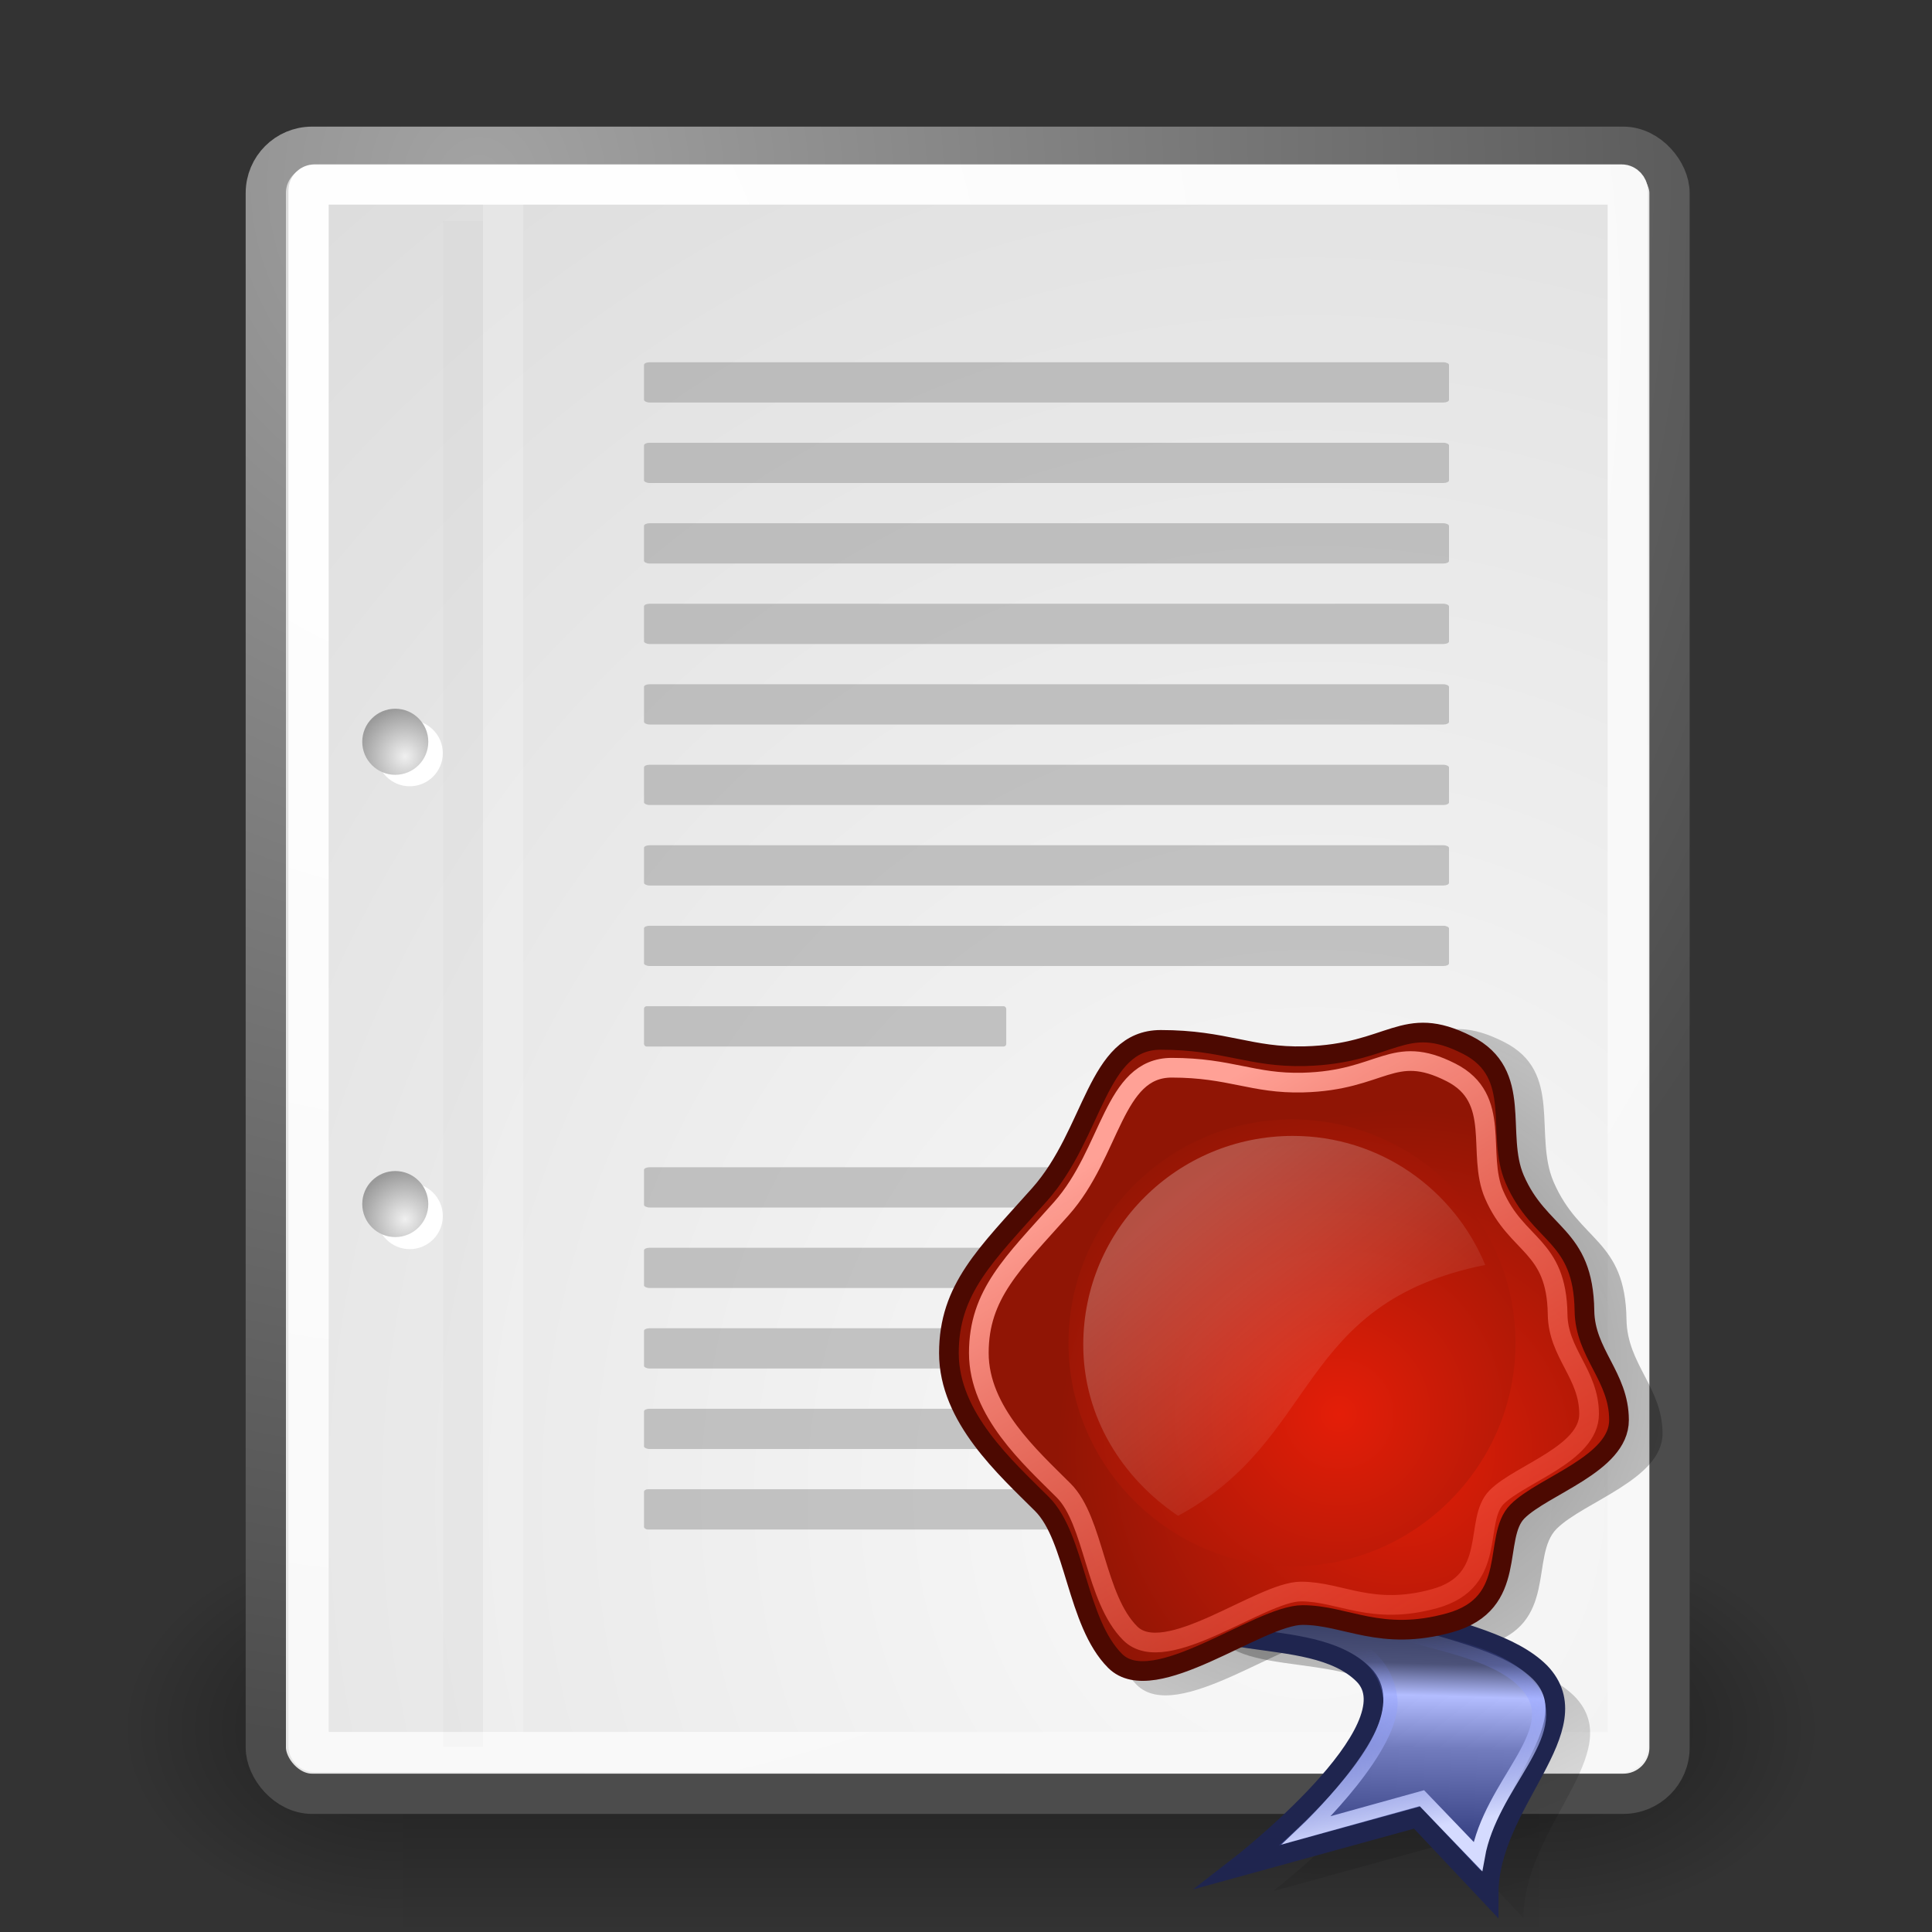 <?xml version="1.0" encoding="UTF-8" standalone="no"?>
<!-- Created with Inkscape (http://www.inkscape.org/) -->
<svg
   xmlns:ns="http://creativecommons.org/ns#"
   xmlns:dc="http://purl.org/dc/elements/1.1/"
   xmlns:cc="http://web.resource.org/cc/"
   xmlns:rdf="http://www.w3.org/1999/02/22-rdf-syntax-ns#"
   xmlns:svg="http://www.w3.org/2000/svg"
   xmlns="http://www.w3.org/2000/svg"
   xmlns:xlink="http://www.w3.org/1999/xlink"
   xmlns:sodipodi="http://sodipodi.sourceforge.net/DTD/sodipodi-0.dtd"
   xmlns:inkscape="http://www.inkscape.org/namespaces/inkscape"
   inkscape:export-ydpi="90"
   inkscape:export-xdpi="90"
   inkscape:export-filename="/home/sa/Desktop/text-x-copying.png"
   sodipodi:docname="text-x-copying.svg"
   sodipodi:docbase="/home/sa/Desktop/ok/mime"
   inkscape:version="0.45.1"
   sodipodi:version="0.32"
   id="svg249"
   height="48px"
   width="48px"
   inkscape:output_extension="org.inkscape.output.svg.inkscape">
  <rect width="100%" height="100%" fill="#333333" stroke="none"/>
  <defs
     id="defs3">
    <radialGradient
       inkscape:collect="always"
       xlink:href="#linearGradient5060"
       id="radialGradient6719"
       gradientUnits="userSpaceOnUse"
       gradientTransform="matrix(-2.774,0,0,1.97,112.762,-872.885)"
       cx="605.714"
       cy="486.648"
       fx="605.714"
       fy="486.648"
       r="117.143" />
    <linearGradient
       inkscape:collect="always"
       id="linearGradient5060">
      <stop
         style="stop-color:black;stop-opacity:1;"
         offset="0"
         id="stop5062" />
      <stop
         style="stop-color:black;stop-opacity:0;"
         offset="1"
         id="stop5064" />
    </linearGradient>
    <radialGradient
       inkscape:collect="always"
       xlink:href="#linearGradient5060"
       id="radialGradient6717"
       gradientUnits="userSpaceOnUse"
       gradientTransform="matrix(2.774,0,0,1.97,-1891.633,-872.885)"
       cx="605.714"
       cy="486.648"
       fx="605.714"
       fy="486.648"
       r="117.143" />
    <linearGradient
       id="linearGradient5048">
      <stop
         style="stop-color:black;stop-opacity:0;"
         offset="0"
         id="stop5050" />
      <stop
         id="stop5056"
         offset="0.5"
         style="stop-color:black;stop-opacity:1;" />
      <stop
         style="stop-color:black;stop-opacity:0;"
         offset="1"
         id="stop5052" />
    </linearGradient>
    <linearGradient
       inkscape:collect="always"
       xlink:href="#linearGradient5048"
       id="linearGradient6715"
       gradientUnits="userSpaceOnUse"
       gradientTransform="matrix(2.774,0,0,1.97,-1892.179,-872.885)"
       x1="302.857"
       y1="366.648"
       x2="302.857"
       y2="609.505" />
    <linearGradient
       inkscape:collect="always"
       id="linearGradient4542">
      <stop
         style="stop-color:#000000;stop-opacity:1;"
         offset="0"
         id="stop4544" />
      <stop
         style="stop-color:#000000;stop-opacity:0;"
         offset="1"
         id="stop4546" />
    </linearGradient>
    <linearGradient
       id="linearGradient15662">
      <stop
         id="stop15664"
         offset="0"
         style="stop-color:#ffffff;stop-opacity:1;" />
      <stop
         id="stop15666"
         offset="1"
         style="stop-color:#f8f8f8;stop-opacity:1;" />
    </linearGradient>
    <radialGradient
       id="aigrd3"
       cx="20.892"
       cy="64.568"
       r="5.257"
       fx="20.892"
       fy="64.568"
       gradientUnits="userSpaceOnUse">
      <stop
         offset="0"
         style="stop-color:#F0F0F0"
         id="stop15573" />
      <stop
         offset="1"
         style="stop-color:#9a9a9a;stop-opacity:1;"
         id="stop15575" />
    </radialGradient>
    <radialGradient
       id="aigrd2"
       cx="20.892"
       cy="114.568"
       r="5.256"
       fx="20.892"
       fy="114.568"
       gradientUnits="userSpaceOnUse">
      <stop
         offset="0"
         style="stop-color:#F0F0F0"
         id="stop15566" />
      <stop
         offset="1"
         style="stop-color:#9a9a9a;stop-opacity:1;"
         id="stop15568" />
    </radialGradient>
    <linearGradient
       id="linearGradient269">
      <stop
         id="stop270"
         offset="0"
         style="stop-color:#a3a3a3;stop-opacity:1;" />
      <stop
         id="stop271"
         offset="1"
         style="stop-color:#4c4c4c;stop-opacity:1;" />
    </linearGradient>
    <linearGradient
       id="linearGradient259">
      <stop
         id="stop260"
         offset="0"
         style="stop-color:#fafafa;stop-opacity:1;" />
      <stop
         id="stop261"
         offset="1"
         style="stop-color:#bbbbbb;stop-opacity:1;" />
    </linearGradient>
    <radialGradient
       inkscape:collect="always"
       xlink:href="#linearGradient269"
       id="radialGradient15656"
       gradientUnits="userSpaceOnUse"
       gradientTransform="matrix(0.968,0,0,1.033,3.354,0.646)"
       cx="8.824"
       cy="3.756"
       fx="8.824"
       fy="3.756"
       r="37.752" />
    <radialGradient
       inkscape:collect="always"
       xlink:href="#linearGradient259"
       id="radialGradient15658"
       gradientUnits="userSpaceOnUse"
       gradientTransform="scale(0.96,1.041)"
       cx="33.967"
       cy="35.737"
       fx="33.967"
       fy="35.737"
       r="86.708" />
    <radialGradient
       inkscape:collect="always"
       xlink:href="#linearGradient15662"
       id="radialGradient15668"
       gradientUnits="userSpaceOnUse"
       gradientTransform="matrix(0.968,0,0,1.033,3.354,0.646)"
       cx="8.144"
       cy="7.268"
       fx="8.144"
       fy="7.268"
       r="38.159" />
    <radialGradient
       r="5.256"
       fy="114.568"
       fx="20.892"
       cy="114.568"
       cx="20.892"
       gradientTransform="matrix(0.23,0,0,0.23,4.614,3.98)"
       gradientUnits="userSpaceOnUse"
       id="radialGradient2283"
       xlink:href="#aigrd2"
       inkscape:collect="always" />
    <radialGradient
       r="5.257"
       fy="64.568"
       fx="20.892"
       cy="64.568"
       cx="20.892"
       gradientTransform="matrix(0.23,0,0,0.23,4.614,3.98)"
       gradientUnits="userSpaceOnUse"
       id="radialGradient2285"
       xlink:href="#aigrd3"
       inkscape:collect="always" />
    <linearGradient
       id="linearGradient6684">
      <stop
         id="stop6686"
         offset="0"
         style="stop-color:#d5dbff;stop-opacity:1;" />
      <stop
         id="stop6688"
         offset="1"
         style="stop-color:#6579ff;stop-opacity:0;" />
    </linearGradient>
    <linearGradient
       id="linearGradient6665">
      <stop
         style="stop-color:#000000;stop-opacity:1;"
         offset="0"
         id="stop6667" />
      <stop
         style="stop-color:#000000;stop-opacity:0;"
         offset="1"
         id="stop6669" />
    </linearGradient>
    <linearGradient
       id="linearGradient6625">
      <stop
         id="stop6627"
         offset="0"
         style="stop-color:#1d2349;stop-opacity:1;" />
      <stop
         style="stop-color:#4c5279;stop-opacity:1;"
         offset="0.353"
         id="stop6637" />
      <stop
         style="stop-color:#b3bdff;stop-opacity:1;"
         offset="0.466"
         id="stop6633" />
      <stop
         id="stop6635"
         offset="0.65"
         style="stop-color:#727cbe;stop-opacity:1;" />
      <stop
         id="stop6629"
         offset="1"
         style="stop-color:#323c7e;stop-opacity:1;" />
    </linearGradient>
    <linearGradient
       id="linearGradient6617">
      <stop
         id="stop6619"
         offset="0"
         style="stop-color:#ffffff;stop-opacity:0.247;" />
      <stop
         id="stop6621"
         offset="1"
         style="stop-color:#ffffff;stop-opacity:0;" />
    </linearGradient>
    <linearGradient
       id="linearGradient6604">
      <stop
         id="stop6606"
         offset="0"
         style="stop-color:#ffa196;stop-opacity:1;" />
      <stop
         id="stop6608"
         offset="1"
         style="stop-color:#ff1f06;stop-opacity:0;" />
    </linearGradient>
    <radialGradient
       r="13.281"
       fy="20.971"
       fx="28.789"
       cy="20.971"
       cx="28.789"
       gradientUnits="userSpaceOnUse"
       id="radialGradient5199"
       xlink:href="#aigrd1"
       inkscape:collect="always" />
    <radialGradient
       r="14.694"
       fy="13.544"
       fx="19.292"
       cy="13.544"
       cx="19.292"
       gradientUnits="userSpaceOnUse"
       id="radialGradient5201"
       xlink:href="#aigrd2"
       inkscape:collect="always" />
    <linearGradient
       y2="16.723"
       x2="23.412"
       y1="11.599"
       x1="18.229"
       gradientUnits="userSpaceOnUse"
       id="linearGradient5203"
       xlink:href="#aigrd3"
       inkscape:collect="always" />
    <radialGradient
       gradientUnits="userSpaceOnUse"
       fy="20.971"
       fx="28.789"
       r="13.281"
       cy="20.971"
       cx="28.789"
       id="aigrd1">
      <stop
         id="stop5115"
         style="stop-color:#E41E08"
         offset="0" />
      <stop
         id="stop5117"
         style="stop-color:#901505"
         offset="1" />
    </radialGradient>
    <radialGradient
       gradientUnits="userSpaceOnUse"
       fy="13.544"
       fx="19.292"
       r="14.694"
       cy="13.544"
       cx="19.292"
       id="radialGradient2119">
      <stop
         id="stop5122"
         style="stop-color:#E41E08"
         offset="0" />
      <stop
         id="stop5124"
         style="stop-color:#901505"
         offset="1" />
    </radialGradient>
    <linearGradient
       y2="16.723"
       x2="23.412"
       y1="11.599"
       x1="18.229"
       gradientUnits="userSpaceOnUse"
       id="linearGradient2123">
      <stop
         id="stop5137"
         style="stop-color:#FFFFFF"
         offset="0" />
      <stop
         id="stop5139"
         style="stop-color:#901505"
         offset="1" />
    </linearGradient>
    <linearGradient
       gradientTransform="matrix(1.136,0,0,1.136,-3.26,-3.267)"
       y2="16.723"
       x2="23.412"
       y1="11.599"
       x1="18.229"
       gradientUnits="userSpaceOnUse"
       id="linearGradient5274"
       xlink:href="#aigrd3"
       inkscape:collect="always" />
    <radialGradient
       gradientTransform="matrix(1.136,0,0,1.136,-4.54,-2.077)"
       r="14.694"
       fy="13.544"
       fx="19.292"
       cy="13.544"
       cx="19.292"
       gradientUnits="userSpaceOnUse"
       id="radialGradient5281"
       xlink:href="#aigrd2"
       inkscape:collect="always" />
    <radialGradient
       gradientTransform="matrix(1.31,0,0,1.31,-8.643,-4.376)"
       r="13.281"
       fy="20.971"
       fx="28.789"
       cy="20.971"
       cx="28.789"
       gradientUnits="userSpaceOnUse"
       id="radialGradient5284"
       xlink:href="#aigrd1"
       inkscape:collect="always" />
    <linearGradient
       gradientUnits="userSpaceOnUse"
       y2="49.895"
       x2="43.141"
       y1="5.924"
       x1="15.339"
       gradientTransform="matrix(0.976,0,0,0.931,-0.132,1.978)"
       id="linearGradient6610"
       xlink:href="#linearGradient6604"
       inkscape:collect="always" />
    <linearGradient
       gradientUnits="userSpaceOnUse"
       y2="22.783"
       x2="29.957"
       y1="9.444"
       x1="18.57"
       gradientTransform="matrix(1.029,0,0,0.972,-1.28,1.189)"
       id="linearGradient6623"
       xlink:href="#linearGradient6617"
       inkscape:collect="always" />
    <linearGradient
       gradientUnits="userSpaceOnUse"
       y2="35.018"
       x2="38.251"
       y1="22.886"
       x1="38.506"
       gradientTransform="matrix(0.844,0,0,1.185,-1.28,1.689)"
       id="linearGradient6631"
       xlink:href="#linearGradient6625"
       inkscape:collect="always" />
    <radialGradient
       gradientUnits="userSpaceOnUse"
       r="33.156"
       fy="19.819"
       fx="24.452"
       cy="19.819"
       cx="24.452"
       gradientTransform="matrix(1.024,0,0,0.976,0.939,-0.53)"
       id="radialGradient6663"
       xlink:href="#linearGradient6665"
       inkscape:collect="always" />
    <radialGradient
       r="33.156"
       fy="19.819"
       fx="24.452"
       cy="19.819"
       cx="24.452"
       gradientTransform="matrix(1.024,0,0,0.976,1.646,-0.354)"
       gradientUnits="userSpaceOnUse"
       id="radialGradient6675"
       xlink:href="#linearGradient6665"
       inkscape:collect="always" />
    <radialGradient
       r="14.694"
       fy="20.479"
       fx="26.887"
       cy="20.479"
       cx="26.887"
       gradientTransform="matrix(1.136,0,0,1.136,-4.54,-2.077)"
       gradientUnits="userSpaceOnUse"
       id="radialGradient6678"
       xlink:href="#aigrd1"
       inkscape:collect="always" />
    <linearGradient
       gradientUnits="userSpaceOnUse"
       y2="27.404"
       x2="36.499"
       y1="35.458"
       x1="37.503"
       gradientTransform="scale(0.844,1.185)"
       id="linearGradient6690"
       xlink:href="#linearGradient6684"
       inkscape:collect="always" />
    <radialGradient
       gradientUnits="userSpaceOnUse"
       gradientTransform="matrix(1,0,0,0.285,0,30.089)"
       r="15.822"
       fy="42.078"
       fx="24.307"
       cy="42.078"
       cx="24.307"
       id="radialGradient5697"
       xlink:href="#linearGradient4542"
       inkscape:collect="always" />
    <radialGradient
       inkscape:collect="always"
       xlink:href="#aigrd3"
       id="radialGradient5695"
       gradientUnits="userSpaceOnUse"
       gradientTransform="matrix(0.23,0,0,0.23,4.614,3.98)"
       cx="20.892"
       cy="64.568"
       fx="20.892"
       fy="64.568"
       r="5.257" />
    <radialGradient
       inkscape:collect="always"
       xlink:href="#aigrd2"
       id="radialGradient5693"
       gradientUnits="userSpaceOnUse"
       gradientTransform="matrix(0.23,0,0,0.23,4.614,3.98)"
       cx="20.892"
       cy="114.568"
       fx="20.892"
       fy="114.568"
       r="5.256" />
    <radialGradient
       r="38.159"
       fy="7.268"
       fx="8.144"
       cy="7.268"
       cx="8.144"
       gradientTransform="matrix(0.968,0,0,1.033,3.354,0.646)"
       gradientUnits="userSpaceOnUse"
       id="radialGradient5691"
       xlink:href="#linearGradient15662"
       inkscape:collect="always" />
    <radialGradient
       r="86.708"
       fy="35.737"
       fx="33.967"
       cy="35.737"
       cx="33.967"
       gradientTransform="scale(0.96,1.041)"
       gradientUnits="userSpaceOnUse"
       id="radialGradient5689"
       xlink:href="#linearGradient259"
       inkscape:collect="always" />
    <radialGradient
       r="37.752"
       fy="3.756"
       fx="8.824"
       cy="3.756"
       cx="8.824"
       gradientTransform="matrix(0.968,0,0,1.033,3.354,0.646)"
       gradientUnits="userSpaceOnUse"
       id="radialGradient5687"
       xlink:href="#linearGradient269"
       inkscape:collect="always" />
    <linearGradient
       id="linearGradient5681">
      <stop
         style="stop-color:#fafafa;stop-opacity:1;"
         offset="0"
         id="stop5683" />
      <stop
         style="stop-color:#bbbbbb;stop-opacity:1;"
         offset="1"
         id="stop5685" />
    </linearGradient>
    <linearGradient
       id="linearGradient5675">
      <stop
         style="stop-color:#a3a3a3;stop-opacity:1;"
         offset="0"
         id="stop5677" />
      <stop
         style="stop-color:#4c4c4c;stop-opacity:1;"
         offset="1"
         id="stop5679" />
    </linearGradient>
    <radialGradient
       gradientUnits="userSpaceOnUse"
       fy="114.568"
       fx="20.892"
       r="5.256"
       cy="114.568"
       cx="20.892"
       id="radialGradient5669">
      <stop
         id="stop5671"
         style="stop-color:#F0F0F0"
         offset="0" />
      <stop
         id="stop5673"
         style="stop-color:#9a9a9a;stop-opacity:1;"
         offset="1" />
    </radialGradient>
    <radialGradient
       gradientUnits="userSpaceOnUse"
       fy="64.568"
       fx="20.892"
       r="5.257"
       cy="64.568"
       cx="20.892"
       id="radialGradient5663">
      <stop
         id="stop5665"
         style="stop-color:#F0F0F0"
         offset="0" />
      <stop
         id="stop5667"
         style="stop-color:#9a9a9a;stop-opacity:1;"
         offset="1" />
    </radialGradient>
    <linearGradient
       id="linearGradient5657">
      <stop
         style="stop-color:#ffffff;stop-opacity:1;"
         offset="0"
         id="stop5659" />
      <stop
         style="stop-color:#f8f8f8;stop-opacity:1;"
         offset="1"
         id="stop5661" />
    </linearGradient>
  </defs>
  <sodipodi:namedview
     inkscape:window-y="158"
     inkscape:window-x="245"
     inkscape:window-height="659"
     inkscape:window-width="872"
     inkscape:document-units="px"
     inkscape:grid-bbox="true"
     showgrid="false"
     inkscape:current-layer="layer5"
     inkscape:cy="24.318443"
     inkscape:cx="47.151912"
     inkscape:zoom="5.6568542"
     inkscape:pageshadow="2"
     inkscape:pageopacity="0.0"
     borderopacity="0.255"
     bordercolor="#666666"
     pagecolor="#ffffff"
     id="base"
     inkscape:showpageshadow="false" />
  <g
     inkscape:groupmode="layer"
     id="layer6"
     inkscape:label="Shadow">
    <g
       style="display:inline"
       transform="matrix(2.105461e-2,0,0,2.086758e-2,42.852,41.154)"
       id="g6707">
      <rect
         style="opacity:0.402;color:black;fill:url(#linearGradient6715);fill-opacity:1;fill-rule:nonzero;stroke:none;stroke-width:1;stroke-linecap:round;stroke-linejoin:miter;marker:none;marker-start:none;marker-mid:none;marker-end:none;stroke-miterlimit:4;stroke-dasharray:none;stroke-dashoffset:0;stroke-opacity:1;visibility:visible;display:inline;overflow:visible"
         id="rect6709"
         width="1339.633"
         height="478.357"
         x="-1559.252"
         y="-150.697" />
      <path
         style="opacity:0.402;color:black;fill:url(#radialGradient6717);fill-opacity:1;fill-rule:nonzero;stroke:none;stroke-width:1;stroke-linecap:round;stroke-linejoin:miter;marker:none;marker-start:none;marker-mid:none;marker-end:none;stroke-miterlimit:4;stroke-dasharray:none;stroke-dashoffset:0;stroke-opacity:1;visibility:visible;display:inline;overflow:visible"
         d="M -219.619,-150.68 C -219.619,-150.68 -219.619,327.65 -219.619,327.65 C -76.745,328.551 125.781,220.481 125.781,88.454 C 125.781,-43.572 -33.655,-150.68 -219.619,-150.68 z "
         id="path6711"
         sodipodi:nodetypes="cccc" />
      <path
         sodipodi:nodetypes="cccc"
         id="path6713"
         d="M -1559.252,-150.68 C -1559.252,-150.68 -1559.252,327.65 -1559.252,327.65 C -1702.127,328.551 -1904.652,220.481 -1904.652,88.454 C -1904.652,-43.572 -1745.216,-150.68 -1559.252,-150.68 z "
         style="opacity:0.402;color:black;fill:url(#radialGradient6719);fill-opacity:1;fill-rule:nonzero;stroke:none;stroke-width:1;stroke-linecap:round;stroke-linejoin:miter;marker:none;marker-start:none;marker-mid:none;marker-end:none;stroke-miterlimit:4;stroke-dasharray:none;stroke-dashoffset:0;stroke-opacity:1;visibility:visible;display:inline;overflow:visible" />
    </g>
  </g>
  <g
     style="display:inline"
     inkscape:groupmode="layer"
     inkscape:label="Base"
     id="layer1">
    <rect
       style="color:#000000;fill:url(#radialGradient15658);fill-opacity:1;fill-rule:nonzero;stroke:url(#radialGradient15656);stroke-width:1;stroke-linecap:round;stroke-linejoin:round;stroke-miterlimit:4;stroke-dashoffset:0;stroke-opacity:1;marker:none;marker-start:none;marker-mid:none;marker-end:none;visibility:visible;display:block;overflow:visible"
       id="rect15391"
       width="34.875"
       height="40.92"
       x="6.604"
       y="3.646"
       ry="1.149" />
    <rect
       style="color:#000000;fill:none;fill-opacity:1;fill-rule:nonzero;stroke:url(#radialGradient15668);stroke-width:1;stroke-linecap:round;stroke-linejoin:round;stroke-miterlimit:4;stroke-dashoffset:0;stroke-opacity:1;marker:none;marker-start:none;marker-mid:none;marker-end:none;visibility:visible;display:block;overflow:visible"
       id="rect15660"
       width="32.776"
       height="38.946"
       x="7.666"
       y="4.584"
       ry="0.149"
       rx="0.149" />
    <g
       transform="translate(0.646,-3.798933e-2)"
       id="g2270">
      <g
         id="g1440"
         style="fill:#ffffff;fill-opacity:1;fill-rule:nonzero;stroke:#000000;stroke-miterlimit:4"
         transform="matrix(0.23,0,0,0.23,4.967,4.245)">
        <radialGradient
           id="radialGradient1442"
           cx="20.892"
           cy="114.568"
           r="5.256"
           fx="20.892"
           fy="114.568"
           gradientUnits="userSpaceOnUse">
          <stop
             offset="0"
             style="stop-color:#F0F0F0"
             id="stop1444" />
          <stop
             offset="1"
             style="stop-color:#474747"
             id="stop1446" />
        </radialGradient>
        <path
           style="stroke:none"
           d="M 23.428,113.07 C 23.428,115.043 21.828,116.642 19.855,116.642 C 17.881,116.642 16.282,115.042 16.282,113.07 C 16.282,111.096 17.882,109.497 19.855,109.497 C 21.828,109.497 23.428,111.097 23.428,113.07 z "
           id="path1448" />
        <radialGradient
           id="radialGradient1450"
           cx="20.892"
           cy="64.568"
           r="5.257"
           fx="20.892"
           fy="64.568"
           gradientUnits="userSpaceOnUse">
          <stop
             offset="0"
             style="stop-color:#F0F0F0"
             id="stop1452" />
          <stop
             offset="1"
             style="stop-color:#474747"
             id="stop1454" />
        </radialGradient>
        <path
           style="stroke:none"
           d="M 23.428,63.07 C 23.428,65.043 21.828,66.643 19.855,66.643 C 17.881,66.643 16.282,65.043 16.282,63.07 C 16.282,61.096 17.882,59.497 19.855,59.497 C 21.828,59.497 23.428,61.097 23.428,63.07 z "
           id="path1456" />
      </g>
      <path
         style="fill:url(#radialGradient2283);fill-rule:nonzero;stroke:none;stroke-miterlimit:4"
         d="M 9.995,29.952 C 9.995,30.406 9.627,30.773 9.174,30.773 C 8.721,30.773 8.354,30.405 8.354,29.952 C 8.354,29.499 8.721,29.132 9.174,29.132 C 9.627,29.132 9.995,29.499 9.995,29.952 z "
         id="path15570" />
      <path
         style="fill:url(#radialGradient2285);fill-rule:nonzero;stroke:none;stroke-miterlimit:4"
         d="M 9.995,18.467 C 9.995,18.92 9.627,19.288 9.174,19.288 C 8.721,19.288 8.354,18.92 8.354,18.467 C 8.354,18.014 8.721,17.646 9.174,17.646 C 9.627,17.646 9.995,18.014 9.995,18.467 z "
         id="path15577" />
    </g>
    <path
       style="fill:none;fill-opacity:0.75;fill-rule:evenodd;stroke:#000000;stroke-width:0.989;stroke-linecap:butt;stroke-linejoin:miter;stroke-miterlimit:4;stroke-opacity:0.018"
       d="M 11.506,5.494 L 11.506,43.401"
       id="path15672"
       sodipodi:nodetypes="cc" />
    <path
       style="fill:none;fill-opacity:0.75;fill-rule:evenodd;stroke:#ffffff;stroke-width:1;stroke-linecap:butt;stroke-linejoin:miter;stroke-miterlimit:4;stroke-opacity:0.205"
       d="M 12.5,5.021 L 12.5,43.038"
       id="path15674"
       sodipodi:nodetypes="cc" />
  </g>
  <g
     inkscape:groupmode="layer"
     id="layer5"
     inkscape:label="Text"
     style="display:inline">
    <rect
       ry="0.065"
       rx="0.138"
       y="9"
       x="16"
       height="1"
       width="20"
       id="rect15686"
       style="color:#000000;fill:#9b9b9b;fill-opacity:0.55;fill-rule:nonzero;stroke:none;stroke-width:1;stroke-linecap:round;stroke-linejoin:round;marker:none;marker-start:none;marker-mid:none;marker-end:none;stroke-miterlimit:4;stroke-dashoffset:0;stroke-opacity:0.082;visibility:visible;display:block;overflow:visible" />
    <rect
       ry="0.065"
       rx="0.138"
       y="11"
       x="16"
       height="1"
       width="20"
       id="rect15688"
       style="color:#000000;fill:#9b9b9b;fill-opacity:0.55;fill-rule:nonzero;stroke:none;stroke-width:1;stroke-linecap:round;stroke-linejoin:round;marker:none;marker-start:none;marker-mid:none;marker-end:none;stroke-miterlimit:4;stroke-dashoffset:0;stroke-opacity:0.082;visibility:visible;display:block;overflow:visible" />
    <rect
       ry="0.065"
       rx="0.138"
       y="13"
       x="16"
       height="1"
       width="20"
       id="rect15690"
       style="color:#000000;fill:#9b9b9b;fill-opacity:0.55;fill-rule:nonzero;stroke:none;stroke-width:1;stroke-linecap:round;stroke-linejoin:round;marker:none;marker-start:none;marker-mid:none;marker-end:none;stroke-miterlimit:4;stroke-dashoffset:0;stroke-opacity:0.082;visibility:visible;display:block;overflow:visible" />
    <rect
       ry="0.065"
       rx="0.138"
       y="15"
       x="16"
       height="1"
       width="20"
       id="rect15692"
       style="color:#000000;fill:#9b9b9b;fill-opacity:0.55;fill-rule:nonzero;stroke:none;stroke-width:1;stroke-linecap:round;stroke-linejoin:round;marker:none;marker-start:none;marker-mid:none;marker-end:none;stroke-miterlimit:4;stroke-dashoffset:0;stroke-opacity:0.082;visibility:visible;display:block;overflow:visible" />
    <rect
       ry="0.065"
       rx="0.138"
       y="17"
       x="16"
       height="1"
       width="20"
       id="rect15694"
       style="color:#000000;fill:#9b9b9b;fill-opacity:0.55;fill-rule:nonzero;stroke:none;stroke-width:1;stroke-linecap:round;stroke-linejoin:round;marker:none;marker-start:none;marker-mid:none;marker-end:none;stroke-miterlimit:4;stroke-dashoffset:0;stroke-opacity:0.082;visibility:visible;display:block;overflow:visible" />
    <rect
       ry="0.065"
       rx="0.138"
       y="19"
       x="16"
       height="1"
       width="20"
       id="rect15696"
       style="color:#000000;fill:#9b9b9b;fill-opacity:0.55;fill-rule:nonzero;stroke:none;stroke-width:1;stroke-linecap:round;stroke-linejoin:round;marker:none;marker-start:none;marker-mid:none;marker-end:none;stroke-miterlimit:4;stroke-dashoffset:0;stroke-opacity:0.082;visibility:visible;display:block;overflow:visible" />
    <rect
       ry="0.065"
       rx="0.138"
       y="21"
       x="16"
       height="1"
       width="20"
       id="rect15698"
       style="color:#000000;fill:#9b9b9b;fill-opacity:0.55;fill-rule:nonzero;stroke:none;stroke-width:1;stroke-linecap:round;stroke-linejoin:round;marker:none;marker-start:none;marker-mid:none;marker-end:none;stroke-miterlimit:4;stroke-dashoffset:0;stroke-opacity:0.082;visibility:visible;display:block;overflow:visible" />
    <rect
       ry="0.065"
       rx="0.138"
       y="23"
       x="16"
       height="1"
       width="20"
       id="rect15700"
       style="color:#000000;fill:#9b9b9b;fill-opacity:0.55;fill-rule:nonzero;stroke:none;stroke-width:1;stroke-linecap:round;stroke-linejoin:round;marker:none;marker-start:none;marker-mid:none;marker-end:none;stroke-miterlimit:4;stroke-dashoffset:0;stroke-opacity:0.082;visibility:visible;display:block;overflow:visible" />
    <rect
       ry="0.065"
       rx="0.062"
       y="25"
       x="16"
       height="1"
       width="9"
       id="rect15732"
       style="color:#000000;fill:#9b9b9b;fill-opacity:0.55;fill-rule:nonzero;stroke:none;stroke-width:1;stroke-linecap:round;stroke-linejoin:round;marker:none;marker-start:none;marker-mid:none;marker-end:none;stroke-miterlimit:4;stroke-dashoffset:0;stroke-opacity:0.082;visibility:visible;display:block;overflow:visible" />
    <g
       id="g4849">
      <rect
         style="color:#000000;fill:#9b9b9b;fill-opacity:0.55;fill-rule:nonzero;stroke:none;stroke-width:1;stroke-linecap:round;stroke-linejoin:round;marker:none;marker-start:none;marker-mid:none;marker-end:none;stroke-miterlimit:4;stroke-dashoffset:0;stroke-opacity:0.082;visibility:visible;display:block;overflow:visible"
         id="rect15736"
         width="20"
         height="1"
         x="16"
         y="29"
         rx="0.138"
         ry="0.065" />
      <rect
         style="color:#000000;fill:#9b9b9b;fill-opacity:0.55;fill-rule:nonzero;stroke:none;stroke-width:1;stroke-linecap:round;stroke-linejoin:round;marker:none;marker-start:none;marker-mid:none;marker-end:none;stroke-miterlimit:4;stroke-dashoffset:0;stroke-opacity:0.082;visibility:visible;display:block;overflow:visible"
         id="rect15738"
         width="20"
         height="1"
         x="16"
         y="31"
         rx="0.138"
         ry="0.065" />
      <rect
         style="color:#000000;fill:#9b9b9b;fill-opacity:0.55;fill-rule:nonzero;stroke:none;stroke-width:1;stroke-linecap:round;stroke-linejoin:round;marker:none;marker-start:none;marker-mid:none;marker-end:none;stroke-miterlimit:4;stroke-dashoffset:0;stroke-opacity:0.082;visibility:visible;display:block;overflow:visible"
         id="rect15740"
         width="20"
         height="1"
         x="16"
         y="33"
         rx="0.138"
         ry="0.065" />
      <rect
         style="color:#000000;fill:#9b9b9b;fill-opacity:0.55;fill-rule:nonzero;stroke:none;stroke-width:1;stroke-linecap:round;stroke-linejoin:round;marker:none;marker-start:none;marker-mid:none;marker-end:none;stroke-miterlimit:4;stroke-dashoffset:0;stroke-opacity:0.082;visibility:visible;display:block;overflow:visible"
         id="rect15742"
         width="20"
         height="1"
         x="16"
         y="35"
         rx="0.138"
         ry="0.065" />
      <rect
         style="color:#000000;fill:#9b9b9b;fill-opacity:0.55;fill-rule:nonzero;stroke:none;stroke-width:1;stroke-linecap:round;stroke-linejoin:round;marker:none;marker-start:none;marker-mid:none;marker-end:none;stroke-miterlimit:4;stroke-dashoffset:0;stroke-opacity:0.082;visibility:visible;display:block;overflow:visible"
         id="rect15744"
         width="14"
         height="1"
         x="16"
         y="37"
         rx="0.096"
         ry="0.065" />
    </g>
    <g
       transform="matrix(0.489,0,0,0.489,20.548,24.773)"
       id="g2137">
      <path
         style="opacity:0.48;color:#000000;fill:url(#radialGradient6675);fill-opacity:1;fill-rule:nonzero;stroke:none;stroke-width:1;stroke-linecap:round;stroke-linejoin:round;marker:none;marker-start:none;marker-mid:none;marker-end:none;stroke-miterlimit:4;stroke-dashoffset:0;stroke-opacity:1;visibility:visible;display:inline;overflow:visible"
         d="M 25.389,19.305 C 25.389,19.305 19.484,27.481 19.484,31.228 C 19.484,34.976 26.298,32.932 29.023,35.657 C 31.748,38.382 22.664,45.423 22.664,45.423 L 31.748,42.924 L 35.382,46.785 C 35.382,42.13 40.719,38.382 37.994,35.543 C 35.155,32.705 27.092,33.045 26.638,29.298 C 26.184,25.551 25.503,19.419 25.503,19.419 L 25.389,19.305 z "
         id="path6671" />
      <path
         style="opacity:0.48;fill:url(#radialGradient6663);fill-opacity:1;fill-rule:nonzero;stroke:none;stroke-linecap:round;stroke-linejoin:round;stroke-miterlimit:4;stroke-opacity:1"
         d="M 36.916,9.395 C 38.238,12.452 40.559,12.296 40.617,16.377 C 40.649,18.653 42.449,19.848 42.449,22.173 C 42.449,24.497 38.434,25.646 37.067,27.014 C 35.699,28.381 37.175,31.888 33.465,32.919 C 29.79,33.939 27.995,32.508 25.67,32.508 C 23.345,32.508 17.782,36.991 15.731,34.94 C 13.679,32.889 13.636,28.406 11.858,26.628 C 9.943,24.714 6.918,22.039 6.918,18.62 C 6.918,15.201 8.893,13.396 11.721,10.218 C 14.639,6.939 14.73,2.013 18.148,2.013 C 21.567,2.013 22.878,2.951 25.787,2.877 C 30.426,2.76 30.994,0.554 34.405,2.284 C 37.413,3.809 35.882,7.001 36.916,9.395 z "
         id="path6639"
         sodipodi:nodetypes="csssssssssssss" />
      <path
         id="path5112"
         d="M 23.621,18.068 C 23.621,18.068 17.716,26.244 17.716,29.991 C 17.716,33.738 24.53,31.694 27.255,34.42 C 29.98,37.145 20.896,44.185 20.896,44.185 L 29.98,41.687 L 33.614,45.548 C 33.614,40.892 38.951,37.145 36.226,34.306 C 33.387,31.467 25.325,31.808 24.87,28.06 C 24.416,24.313 23.735,18.181 23.735,18.181 L 23.621,18.068 z "
         style="fill:url(#linearGradient6631);fill-opacity:1;fill-rule:nonzero;stroke:#1f254f;stroke-width:1;stroke-miterlimit:6.6;stroke-opacity:1" />
      <path
         sodipodi:nodetypes="cscccsss"
         style="fill:none;fill-opacity:1;fill-rule:nonzero;stroke:url(#linearGradient6690);stroke-width:0.721;stroke-miterlimit:6.6;stroke-opacity:1"
         d="M 20.803,31.602 C 25.355,32.051 28.232,32.838 28.61,35.592 C 28.94,37.999 24.378,42.324 24.378,42.324 L 30.222,40.7 L 33.063,43.661 C 33.726,39.95 37.428,37.439 35.742,35.156 C 33.627,32.293 26.776,32.913 26.448,30.21 C 26.121,27.508 18.114,31.335 20.803,31.602 z "
         id="path6680" />
      <path
         sodipodi:nodetypes="csssssssssssss"
         id="path5119"
         d="M 34.935,9.247 C 36.202,12.176 38.426,12.027 38.481,15.938 C 38.513,18.118 40.237,19.263 40.237,21.491 C 40.237,23.719 36.39,24.819 35.08,26.13 C 33.769,27.44 35.183,30.801 31.628,31.788 C 28.107,32.766 26.387,31.395 24.159,31.395 C 21.931,31.395 16.601,35.69 14.635,33.725 C 12.669,31.759 12.628,27.464 10.924,25.76 C 9.089,23.926 6.191,21.363 6.191,18.087 C 6.191,14.811 8.083,13.081 10.793,10.036 C 13.589,6.893 13.676,2.173 16.952,2.173 C 20.228,2.173 21.483,3.072 24.272,3.002 C 28.716,2.889 29.261,0.775 32.53,2.433 C 35.412,3.894 33.944,6.953 34.935,9.247 z "
         style="fill:url(#radialGradient5284);fill-rule:nonzero;stroke:#4c0901;stroke-linecap:round;stroke-linejoin:round;stroke-miterlimit:4;stroke-opacity:1" />
      <path
         id="path5126"
         d="M 34.977,17.568 C 34.977,23.813 29.867,28.923 23.621,28.923 C 17.376,28.923 12.266,23.813 12.266,17.568 C 12.266,11.322 17.376,6.212 23.621,6.212 C 29.867,6.212 34.977,11.322 34.977,17.568 z "
         style="fill:url(#radialGradient6678);fill-opacity:1;fill-rule:nonzero;stroke:none;stroke-miterlimit:4" />
      <path
         style="fill:none;fill-rule:nonzero;stroke:url(#linearGradient6610);stroke-linecap:round;stroke-linejoin:round;stroke-miterlimit:4;stroke-opacity:1"
         d="M 33.889,10.03 C 35.042,12.698 37.068,12.562 37.118,16.124 C 37.147,18.11 38.717,19.152 38.717,21.181 C 38.717,23.21 35.214,24.212 34.02,25.406 C 32.827,26.599 34.114,29.66 30.877,30.559 C 27.67,31.45 26.103,30.201 24.075,30.201 C 22.046,30.201 17.191,34.113 15.401,32.323 C 13.611,30.533 13.573,26.621 12.021,25.069 C 10.351,23.398 7.711,21.064 7.711,18.081 C 7.711,15.097 9.434,13.522 11.902,10.749 C 14.449,7.887 14.527,3.588 17.511,3.588 C 20.494,3.588 21.638,4.407 24.177,4.342 C 28.225,4.24 28.721,2.315 31.698,3.824 C 34.323,5.155 32.986,7.941 33.889,10.03 z "
         id="path6600"
         sodipodi:nodetypes="csssssssssssss" />
      <path
         id="path6612"
         d="M 23.663,7.052 C 17.795,7.052 13.017,11.795 13.017,17.663 C 13.017,21.334 15.001,24.443 17.833,26.353 C 25.074,22.456 23.787,15.548 33.44,13.607 C 31.841,9.758 28.089,7.052 23.663,7.052 z "
         style="opacity:1;color:#000000;fill:url(#linearGradient6623);fill-opacity:1;fill-rule:nonzero;stroke:none;stroke-width:1;stroke-linecap:round;stroke-linejoin:round;marker:none;marker-start:none;marker-mid:none;marker-end:none;stroke-miterlimit:4;stroke-dashoffset:0;stroke-opacity:1;visibility:visible;display:inline;overflow:visible" />
    </g>
  </g>
</svg>
